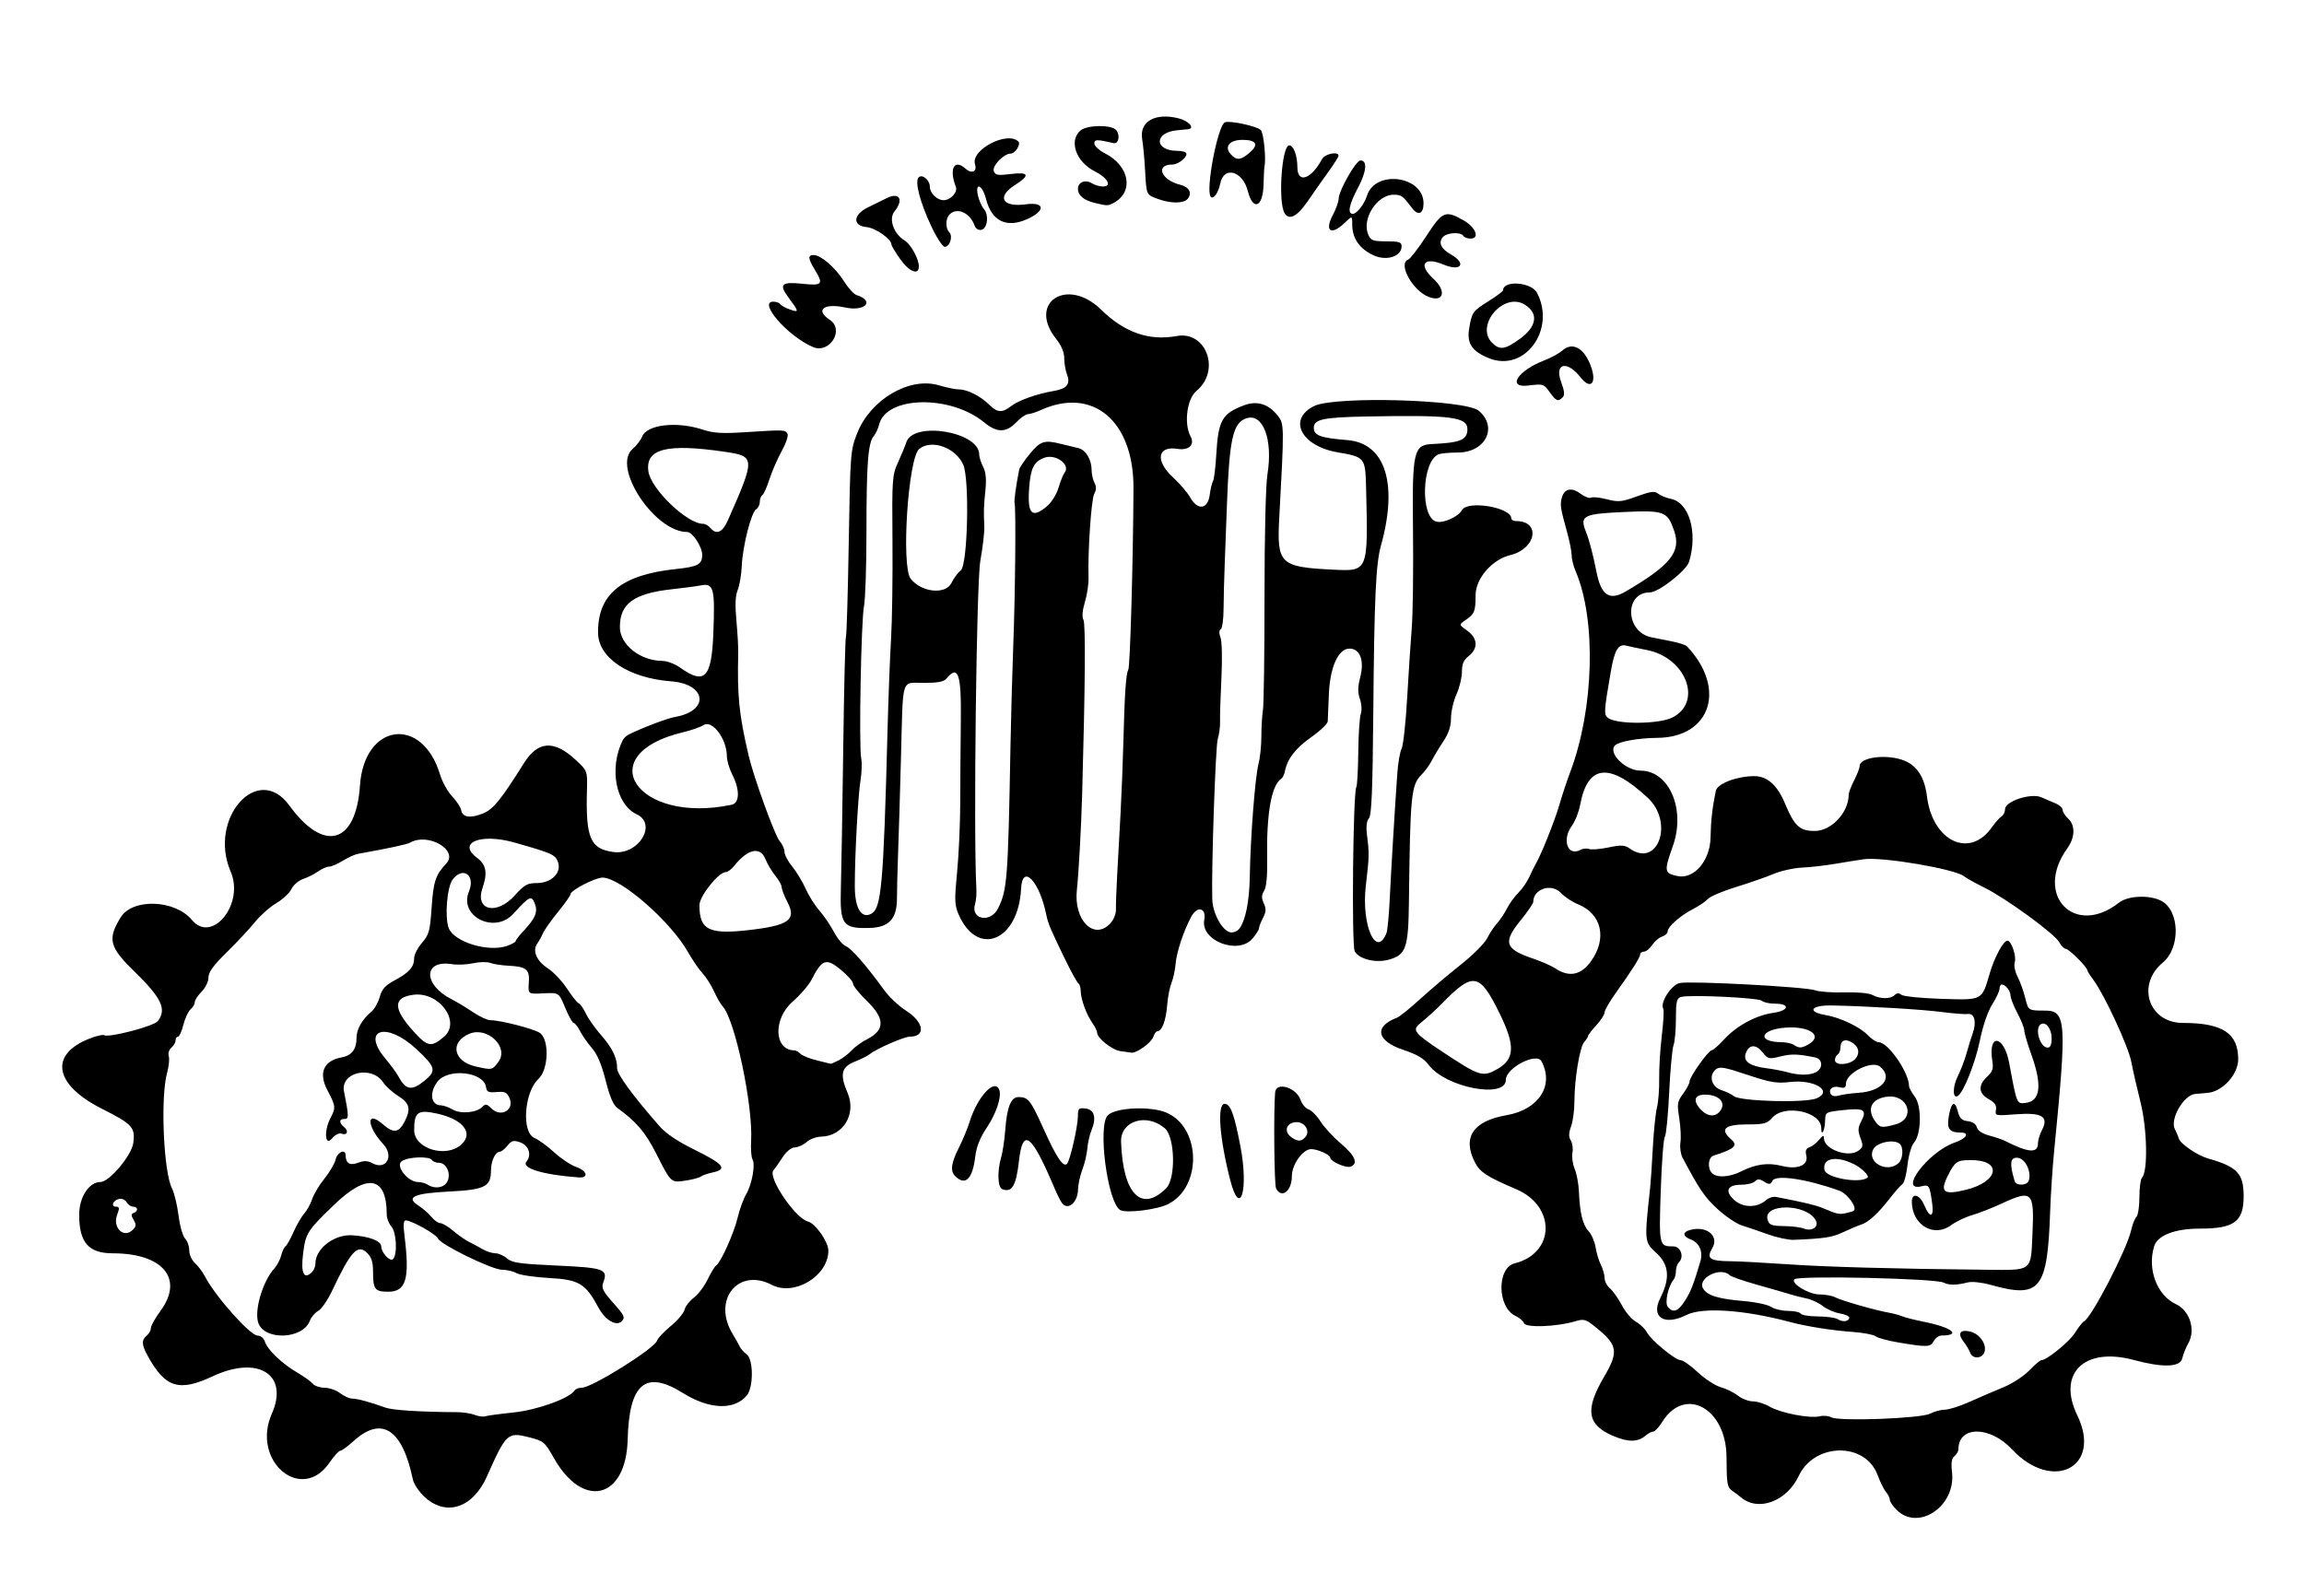 <?xml version="1.0" encoding="UTF-8" standalone="no"?>
<!-- Created with Inkscape (http://www.inkscape.org/) -->

<svg
   width="222.25mm"
   height="153.988mm"
   viewBox="0 0 222.25 153.988"
   version="1.1"
   id="svg5"
   inkscape:version="1.1 (ce6663b3b7, 2021-05-25)"
   sodipodi:docname="MITLogo.svg"
   xmlns:inkscape="http://www.inkscape.org/namespaces/inkscape"
   xmlns:sodipodi="http://sodipodi.sourceforge.net/DTD/sodipodi-0.dtd"
   xmlns="http://www.w3.org/2000/svg"
   xmlns:svg="http://www.w3.org/2000/svg">
  <sodipodi:namedview
     id="namedview7"
     pagecolor="#ffffff"
     bordercolor="#999999"
     borderopacity="1"
     inkscape:pageshadow="0"
     inkscape:pageopacity="0"
     inkscape:pagecheckerboard="0"
     inkscape:document-units="mm"
     showgrid="false"
     fit-margin-top="0"
     fit-margin-left="0"
     fit-margin-right="0"
     fit-margin-bottom="0"
     inkscape:zoom="0.45968013"
     inkscape:cx="521.01447"
     inkscape:cy="416.59403"
     inkscape:window-width="1024"
     inkscape:window-height="704"
     inkscape:window-x="0"
     inkscape:window-y="27"
     inkscape:window-maximized="1"
     inkscape:current-layer="layer1" />
  <defs
     id="defs2" />
  <g
     inkscape:label="Layer 1"
     inkscape:groupmode="layer"
     id="layer1"
     transform="translate(21.334,-31.216)">
    <path
       style="fill:#000000;stroke-width:0.265"
       d="m 161.613,176.881 c -0.357,-0.357 -0.649,-0.794 -0.649,-0.971 0,-0.177 -0.162,-0.51 -0.361,-0.74 -0.198,-0.23 -0.571,-0.98 -0.827,-1.668 -1.189,-3.188 -6.083,-3.116 -7.603,0.112 -1.158,2.459 -3.916,3.473 -5.578,2.052 -0.173,-0.148 -0.553,-0.435 -0.844,-0.636 -0.473,-0.328 -0.53,-0.672 -0.54,-3.232 -0.018,-4.732 -4.028,-6.92 -6.21,-3.39 -0.313,0.507 -0.699,0.921 -0.857,0.921 -0.159,0 -0.476,0.163 -0.706,0.361 -0.771,0.667 -1.694,0.683 -3.168,0.053 -2.517,-1.075 -2.736,-2.516 -0.865,-5.707 1.4,-2.389 1.307,-3.038 -0.668,-4.657 -1.115,-0.914 -1.239,-0.953 -2.154,-0.683 -1.776,0.524 -4.73,0.631 -4.904,0.178 -0.084,-0.219 -0.447,-0.533 -0.807,-0.697 -1.779,-0.811 -1.846,-4.64 -0.089,-5.081 3.899,-0.979 3.991,-5.511 0.145,-7.15 -2.81,-1.197 -3.499,-1.643 -3.979,-2.576 -1.249,-2.424 -0.195,-4.003 3.047,-4.567 3.105,-0.54 4.614,-2.869 3.367,-5.198 -0.481,-0.898 -3.438,0.639 -3.438,1.787 0,1.859 -5.805,0.744 -7.428,-1.426 -0.477,-0.637 -1.111,-1.015 -2.47,-1.468 -2.575,-0.859 -2.852,-2.247 -0.618,-3.093 0.256,-0.097 1.268,-0.91 2.249,-1.806 0.981,-0.897 2.737,-2.383 3.901,-3.303 1.164,-0.92 2.316,-2.071 2.56,-2.558 0.244,-0.488 0.676,-1.142 0.961,-1.454 0.285,-0.312 0.711,-0.949 0.947,-1.416 0.236,-0.467 0.733,-1.153 1.104,-1.524 0.371,-0.371 0.849,-1.061 1.061,-1.532 0.212,-0.472 0.492,-1.036 0.62,-1.254 0.523,-0.887 1.846,-4.201 2.272,-5.689 0.25,-0.873 0.724,-2.302 1.053,-3.175 2.301,-6.091 2.528,-14.712 0.512,-19.39 -0.206,-0.478 -0.375,-1.157 -0.375,-1.508 0,-0.352 -0.19,-1.33 -0.423,-2.174 -0.661,-2.397 -0.705,-2.673 -0.535,-3.352 0.23,-0.915 0.929,-1.081 1.809,-0.43 0.411,0.304 0.869,0.478 1.017,0.387 0.148,-0.091 0.834,-0.022 1.524,0.155 1.124,0.288 1.426,0.259 2.898,-0.277 1.34,-0.488 1.717,-0.538 2.044,-0.266 0.221,0.183 0.781,0.411 1.246,0.506 1.769,0.362 2.602,3.257 1.746,6.068 -0.259,0.851 -2.945,2.952 -3.773,2.952 -2.51,0 -2.381,3.828 0.147,4.336 0.35,0.07 1.212,0.241 1.916,0.38 0.704,0.138 1.377,0.354 1.497,0.48 3.855,4.058 2.321,8.799 -2.86,8.839 -1.798,0.014 -3.692,0.351 -4.065,0.724 -0.728,0.728 0.994,2.436 2.456,2.439 2.769,0.004 4.374,3.741 3.121,7.268 -0.869,2.446 -0.841,2.632 0.444,2.902 1.595,0.335 3.147,-1.476 3.189,-3.723 0.031,-1.634 0.162,-2.796 0.509,-4.503 0.14,-0.691 2.039,-1.414 3.714,-1.414 1.24,0 2.209,0.858 2.941,2.605 0.93,2.218 1.424,2.68 2.876,2.684 1.624,0.004 3.287,-1.778 3.287,-3.522 0,-0.183 0.238,-0.799 0.529,-1.37 0.291,-0.571 0.529,-1.187 0.529,-1.37 0,-0.872 2.708,-1.192 4.335,-0.512 1.233,0.515 1.929,1.626 2.156,3.444 0.543,4.342 4.13,6.036 6.273,2.962 0.314,-0.451 0.726,-0.915 0.916,-1.032 0.189,-0.116 0.344,-0.429 0.344,-0.696 0,-0.779 2.535,-1.601 3.526,-1.144 0.316,0.146 0.902,0.397 1.303,0.557 0.4,0.161 0.728,0.455 0.728,0.653 0,0.199 0.238,0.577 0.529,0.84 0.705,0.638 0.672,1.822 -0.079,2.862 -3.251,4.502 0.685,8.629 4.996,5.238 0.854,-0.671 2.922,-0.761 4.055,-0.175 1.794,0.927 1.89,4.527 0.159,5.963 -2.585,2.146 -1.363,5.823 1.935,5.823 3.825,0 5.338,0.994 5.338,3.505 0,1.46 -1.514,3.123 -2.952,3.243 -0.486,0.041 -1.026,0.087 -1.199,0.103 -1.115,0.103 -2.463,2.453 -1.954,3.406 0.135,0.253 0.308,0.663 0.384,0.911 0.155,0.505 1.797,1.62 2.81,1.908 2.821,0.802 3.43,1.445 3.436,3.618 0.006,2.484 -0.894,3.15 -4.256,3.15 -2.355,0 -4.041,0.647 -4.367,1.677 -0.7,2.206 0.253,4.757 2.099,5.615 1.339,0.623 1.919,2.494 1.175,3.791 -0.218,0.38 -0.478,1.032 -0.577,1.448 -0.201,0.844 -1.885,0.896 -4.654,0.146 -4.793,-1.3 -7.435,1.285 -5.464,5.346 2.42,4.988 -2.381,7.465 -6.314,3.258 -2.12,-2.268 -5.155,-2.268 -5.155,-0.002 0,0.193 -0.172,0.494 -0.382,0.668 -0.277,0.23 -0.342,0.657 -0.235,1.558 0.387,3.264 -3.247,5.727 -5.348,3.626 z m 3.244,-9.282 c 0.405,-0.211 1.051,-0.385 1.435,-0.386 0.384,-7.9e-4 1.455,-0.343 2.381,-0.761 0.926,-0.418 2.378,-1.043 3.228,-1.389 0.851,-0.347 1.974,-1.075 2.502,-1.622 0.527,-0.546 1.046,-0.992 1.154,-0.992 0.533,0 2.709,-1.763 3.267,-2.648 0.348,-0.552 0.734,-1.045 0.856,-1.096 0.702,-0.291 4.137,-6.914 4.558,-8.786 0.127,-0.565 0.359,-1.157 0.517,-1.314 0.157,-0.157 0.286,-1.012 0.286,-1.899 0,-0.888 0.11,-1.727 0.244,-1.865 0.587,-0.605 0.51,-4.685 -0.137,-7.278 -0.347,-1.391 -0.75,-3.159 -0.896,-3.929 -0.275,-1.451 -2.574,-6.421 -3.633,-7.855 -0.333,-0.45 -0.605,-0.882 -0.605,-0.959 0,-0.29 -1.77,-2.059 -2.061,-2.059 -0.167,0 -0.456,-0.287 -0.643,-0.639 -0.428,-0.806 -5.116,-4.228 -7.218,-5.269 -0.873,-0.432 -1.766,-0.929 -1.984,-1.104 -0.881,-0.705 -7.881,-1.891 -9.663,-1.637 -0.579,0.083 -1.827,0.283 -2.773,0.445 -0.946,0.162 -2.375,0.325 -3.175,0.361 -0.8,0.036 -2.051,0.317 -2.778,0.623 -0.728,0.306 -2.352,0.872 -3.61,1.256 -1.258,0.385 -2.471,0.901 -2.695,1.148 -0.224,0.247 -0.862,0.68 -1.417,0.963 -1.224,0.625 -2.464,1.713 -2.464,2.163 0,0.181 -0.241,0.406 -0.536,0.5 -0.295,0.094 -0.725,0.459 -0.956,0.812 -0.231,0.353 -0.585,0.641 -0.787,0.641 -0.202,0 -0.366,0.114 -0.366,0.253 0,0.287 -0.815,1.576 -2.372,3.752 -0.587,0.82 -1.067,1.657 -1.067,1.859 0,0.203 -0.357,0.759 -0.794,1.237 -0.437,0.478 -0.794,0.942 -0.794,1.03 0,0.089 -0.167,0.349 -0.37,0.579 -0.438,0.494 -0.952,3.595 -0.952,5.741 0,0.835 -0.145,1.918 -0.322,2.407 -0.238,0.659 -0.245,1.012 -0.028,1.36 0.162,0.259 0.233,0.791 0.158,1.182 -0.075,0.391 0.023,1.096 0.218,1.565 0.195,0.47 0.378,1.451 0.408,2.181 0.085,2.064 0.366,3.219 0.933,3.827 0.286,0.307 0.589,1.002 0.672,1.543 0.083,0.541 0.313,1.305 0.511,1.698 0.198,0.393 0.36,0.969 0.36,1.281 0,0.311 0.236,0.764 0.525,1.005 0.289,0.242 0.801,0.969 1.139,1.616 0.337,0.647 0.945,1.362 1.35,1.587 0.405,0.226 0.881,0.681 1.057,1.013 0.415,0.779 2.746,2.705 3.273,2.705 0.224,0 0.969,0.526 1.656,1.169 0.687,0.643 1.68,1.287 2.206,1.433 0.526,0.145 1.272,0.512 1.658,0.816 0.386,0.303 1.036,0.552 1.444,0.552 0.409,0 1.137,0.23 1.618,0.51 1.048,0.611 3.89,1.161 4.809,0.93 0.362,-0.091 0.868,-0.047 1.125,0.097 0.732,0.41 8.648,0.115 9.55,-0.355 z m 3.859,-5.878 c -0.093,-0.255 -0.39,-0.751 -0.661,-1.104 -0.595,-0.775 -0.296,-1.177 0.691,-0.929 0.89,0.223 1.581,1.224 1.35,1.954 -0.211,0.664 -1.147,0.718 -1.38,0.079 z m -6.876,-0.98 c -1.046,-0.175 -2.058,-0.447 -2.249,-0.605 -0.191,-0.158 -1.18,-0.347 -2.199,-0.421 -2.045,-0.148 -4.461,-0.531 -6.085,-0.965 -4.392,-1.174 -8.422,-1.446 -9.964,-0.671 -2.142,1.076 -3.462,0.221 -2.522,-1.632 0.96,-1.891 0.852,-3.211 -0.356,-4.326 -1.193,-1.102 -1.191,-1.077 -0.618,-6.342 0.055,-0.509 0.17,-2.236 0.255,-3.836 0.085,-1.601 0.264,-3.346 0.399,-3.878 0.135,-0.532 0.231,-1.782 0.214,-2.778 -0.017,-0.996 0.097,-2.87 0.254,-4.164 0.157,-1.294 0.221,-2.456 0.142,-2.583 -0.353,-0.571 0.784,-2.335 1.604,-2.489 1.152,-0.216 12.181,0.376 13.033,0.7 0.387,0.147 1.662,0.24 2.835,0.206 1.261,-0.036 2.368,0.067 2.71,0.252 0.735,0.399 1.741,0.402 2.136,0.007 0.217,-0.217 0.406,-0.225 0.648,-0.026 0.188,0.154 1.92,0.329 3.85,0.389 4.022,0.125 3.903,0.188 4.677,-2.467 0.448,-1.536 1.318,-3.146 1.701,-3.146 0.382,0 0.893,1.502 0.708,2.084 -0.096,0.303 0.022,0.907 0.274,1.393 0.244,0.472 0.577,1.4 0.741,2.064 0.298,1.206 0.298,1.206 1.885,1.206 2.076,0 2.141,0.998 0.893,13.626 -0.151,1.528 -0.322,4.147 -0.38,5.821 -0.26,7.488 -0.963,8.35 -5.722,7.018 -0.862,-0.241 -1.81,-0.345 -2.219,-0.242 -1.133,0.284 -1.792,0.288 -2.351,0.015 -0.82,-0.402 -14.002,-0.694 -14.374,-0.318 -0.386,0.389 1.381,1.462 2.409,1.464 0.555,7.9e-4 1.244,0.127 1.531,0.28 0.576,0.308 3.886,1.258 5.133,1.473 0.437,0.075 1.032,0.235 1.323,0.356 0.291,0.12 1.244,0.362 2.117,0.536 2.689,0.538 3.653,1.304 1.663,1.321 -0.25,0.002 -0.581,0.242 -0.737,0.533 -0.317,0.593 -0.603,0.605 -3.357,0.145 z m -4.792,-2.394 c 0.013,-0.146 -0.393,-0.333 -0.904,-0.416 -0.511,-0.083 -1.248,-0.402 -1.638,-0.709 -0.39,-0.307 -1.091,-0.636 -1.557,-0.731 -0.466,-0.095 -1.205,-0.284 -1.641,-0.42 -0.437,-0.136 -1.864,-0.548 -3.171,-0.914 -1.308,-0.366 -2.492,-0.781 -2.633,-0.921 -0.844,-0.844 -3.101,0.266 -2.568,1.263 0.372,0.695 1.464,1.034 3.997,1.244 1.087,0.09 2.243,0.339 2.57,0.553 0.327,0.214 1.068,0.39 1.647,0.39 0.579,0 1.126,0.119 1.216,0.265 0.09,0.146 0.841,0.266 1.669,0.269 0.828,0.002 1.684,0.121 1.903,0.264 0.472,0.309 1.076,0.235 1.111,-0.136 z m -15.838,-1.654 c 0.562,-0.892 0.813,-1.535 1.479,-3.787 0.274,-0.927 -0.097,-1.793 -0.899,-2.098 -0.846,-0.322 -0.857,-0.739 -0.026,-0.948 1.569,-0.394 2.755,0.619 2.074,1.771 -0.595,1.007 -0.266,1.242 1.762,1.263 0.811,0.008 3.26,0.139 5.443,0.29 3.735,0.259 10.456,0.445 19.15,0.531 4.594,0.045 4.363,0.223 4.53,-3.473 0.185,-4.077 -0.023,-4.279 -2.982,-2.907 -0.906,0.42 -2.184,0.921 -2.839,1.111 -0.655,0.191 -1.57,0.629 -2.033,0.973 -1.654,1.23 -3.767,-0.029 -3.783,-2.254 -0.007,-0.929 0.766,-0.716 1.203,0.331 0.539,1.289 0.951,1.181 0.758,-0.198 -0.241,-1.722 -0.299,-1.816 -1.005,-1.639 -2.328,0.584 0.626,-3.329 3.18,-4.213 1.148,-0.397 1.484,-0.959 0.577,-0.965 -1.096,-0.007 -1.354,-0.354 -1.152,-1.549 0.237,-1.403 0.588,-1.607 0.871,-0.507 0.177,0.688 0.378,0.887 0.966,0.956 0.463,0.054 0.792,0.278 0.875,0.593 0.084,0.321 0.523,0.612 1.196,0.793 0.585,0.157 1.256,0.384 1.491,0.504 2.293,1.167 3.206,1.236 3.206,0.243 0,-0.29 0.178,-0.87 0.395,-1.29 0.669,-1.294 -0.011,-1.699 -2.527,-1.505 -1.98,0.153 -2.022,0.143 -1.918,-0.428 0.079,-0.434 -0.101,-0.7 -0.7,-1.035 -0.991,-0.554 -1.047,-1.336 -0.154,-2.163 0.529,-0.491 0.624,-0.776 0.504,-1.515 -0.44,-2.708 1.119,-2.528 1.625,0.188 0.75,4.026 0.719,3.952 1.596,3.852 1.425,-0.162 1.603,-1.715 0.537,-4.674 -0.367,-1.019 -0.671,-2.054 -0.674,-2.301 -0.004,-0.247 -0.304,-1.009 -0.668,-1.693 -0.364,-0.684 -0.661,-1.441 -0.661,-1.681 0,-0.458 -0.485,-1.072 -0.847,-1.072 -0.116,0 -0.212,0.181 -0.212,0.402 0,0.221 -0.319,0.906 -0.708,1.521 -0.43,0.68 -0.899,2.054 -1.195,3.5 -0.44,2.151 -1.567,4.984 -2.119,5.325 -0.508,0.314 -0.523,-0.859 -0.024,-1.86 0.297,-0.596 0.688,-1.619 0.868,-2.274 0.181,-0.655 0.444,-1.507 0.584,-1.893 0.392,-1.079 0.182,-1.957 -0.449,-1.875 -0.291,0.037 -1.422,-0.049 -2.513,-0.192 -1.915,-0.251 -7.027,-0.557 -10.583,-0.633 -2.058,-0.044 -2.505,0.608 -0.637,0.927 1.433,0.245 3.333,1.155 4.089,1.96 0.335,0.356 0.796,0.652 1.026,0.657 0.922,0.019 2.93,2.928 2.93,4.243 0,0.147 0.253,0.61 0.563,1.029 0.682,0.922 0.623,3.637 -0.096,4.433 -0.236,0.261 -0.511,1.217 -0.614,2.133 -0.103,0.913 -0.324,1.746 -0.49,1.852 -0.167,0.106 -0.716,0.727 -1.222,1.38 -1.121,1.45 -2.068,2.316 -2.771,2.533 -0.291,0.09 -1.065,0.416 -1.72,0.724 -1.077,0.507 -1.772,0.615 -4.763,0.741 -0.509,0.021 -1.64,-0.219 -2.514,-0.535 -0.873,-0.316 -2.002,-0.701 -2.509,-0.857 -0.507,-0.156 -1.557,-0.864 -2.334,-1.574 -1.232,-1.126 -1.773,-1.921 -3.382,-4.966 -0.182,-0.345 -0.273,-1 -0.202,-1.455 0.071,-0.456 0.02,-1.514 -0.114,-2.352 -0.223,-1.392 -0.19,-1.597 0.378,-2.366 0.342,-0.464 0.622,-0.998 0.622,-1.188 0,-0.434 1.822,-2.992 2.131,-2.992 0.126,0 0.68,-0.489 1.232,-1.086 1.196,-1.296 3.073,-2.303 4.709,-2.527 1.515,-0.208 1.656,-0.885 0.184,-0.885 -0.553,0 -1.131,-0.125 -1.284,-0.278 -0.3,-0.3 -7.034,-0.615 -7.819,-0.366 -0.4,0.127 -0.475,0.457 -0.475,2.1 0,1.072 -0.104,2.225 -0.231,2.562 -0.127,0.337 -0.316,2.398 -0.42,4.581 -0.104,2.183 -0.292,4.093 -0.418,4.246 -0.126,0.152 -0.304,2.491 -0.394,5.198 -0.177,5.304 -0.162,5.373 1.199,5.373 0.728,0 1.088,1.003 0.552,1.539 -0.158,0.158 -0.287,0.537 -0.287,0.843 0,0.306 -0.095,0.669 -0.211,0.807 -0.541,0.646 -0.891,2.262 -0.573,2.645 0.518,0.624 1.001,0.447 1.666,-0.608 z m 12.606,-7.747 c -0.876,-1.638 -5.155,-1.66 -4.636,-0.025 0.151,0.474 0.393,0.565 1.55,0.581 0.754,0.01 1.609,0.114 1.9,0.231 0.813,0.327 1.529,-0.148 1.186,-0.787 z m 3.678,-0.931 c 0.332,-0.332 -0.629,-1.648 -1.41,-1.93 -3.087,-1.116 -6.092,-1.568 -6.429,-0.966 -0.217,0.388 -0.33,0.402 -0.815,0.099 -0.444,-0.277 -0.631,-0.283 -0.887,-0.027 -0.178,0.178 -0.78,0.324 -1.338,0.324 -1.363,0 -1.617,0.647 -0.598,1.524 0.836,0.719 2.193,0.698 3.017,-0.048 0.242,-0.219 0.674,-0.353 0.959,-0.298 2.64,0.507 3.812,0.787 4.488,1.07 1.429,0.599 1.58,0.633 2.248,0.493 0.363,-0.076 0.707,-0.184 0.763,-0.241 z m 10.828,-2.017 c 3.18,-0.793 3.511,-2.873 0.455,-2.861 -1.331,0.005 -1.525,0.135 -2.206,1.479 -0.817,1.612 -0.422,1.925 1.751,1.382 z m 6.028,-0.849 c 0.321,-0.837 -0.293,-2.146 -1.047,-2.234 -0.733,-0.086 -0.817,0.574 -0.288,2.268 0.14,0.447 1.16,0.421 1.335,-0.034 z m -15.531,-0.328 c 0.187,-0.159 -0.579,-0.922 -1.275,-1.272 -1.738,-0.872 -3.11,-0.616 -2.885,0.539 0.15,0.768 3.439,1.348 4.161,0.733 z m -12.198,-0.592 c 1.423,-0.712 2.587,-0.868 3.932,-0.53 1.537,0.387 2.589,-0.07 2.35,-1.022 -0.111,-0.441 -0.022,-0.661 0.315,-0.779 0.258,-0.091 0.675,-0.415 0.927,-0.722 0.364,-0.443 0.458,-0.471 0.463,-0.135 0.015,1.059 2.358,1.896 3.326,1.189 0.457,-0.334 0.479,-0.475 0.196,-1.226 -0.264,-0.7 -0.249,-0.986 0.089,-1.639 0.56,-1.082 0.243,-1.272 -1.757,-1.052 -1.715,0.189 -1.716,0.189 -1.742,1.054 -0.028,0.926 -0.37,1.559 -0.37,0.686 0,-1.601 -3.562,-2.345 -4.74,-0.99 -0.481,0.553 -0.778,0.631 -2.41,0.631 -2.177,0 -2.675,0.467 -1.539,1.444 0.687,0.591 0.324,0.927 -1.695,1.567 -0.533,0.169 -0.623,1.221 -0.146,1.698 0.464,0.464 1.679,0.388 2.802,-0.173 z m 15.184,-0.8 c 0.438,-0.401 0.502,-1.538 0.105,-1.868 -0.566,-0.47 -2.186,-0.136 -2.54,0.524 -0.672,1.255 1.325,2.358 2.435,1.344 z m -0.276,-3.742 c 1.979,-0.55 1.208,-2.939 -0.859,-2.662 -1.436,0.193 -1.934,1.128 -1.199,2.25 0.498,0.759 0.677,0.795 2.059,0.412 z m -16.866,-1.383 c 0.447,-0.714 -0.117,-1.374 -1.257,-1.471 -1.252,-0.106 -1.542,0.507 -0.676,1.43 0.687,0.731 1.49,0.749 1.933,0.042 z m 9.223,-1.119 c 1.656,-0.695 -0.194,-1.854 -2.526,-1.584 -1.321,0.153 -1.9,0.056 -4.146,-0.694 -2.234,-0.746 -2.672,-0.82 -3.043,-0.513 -0.711,0.59 -0.411,1.683 0.546,1.992 0.451,0.146 0.992,0.408 1.202,0.582 0.605,0.502 6.879,0.673 7.967,0.217 z m 4.091,-0.541 c 2.277,-0.159 3.328,-1.456 2.044,-2.522 -0.784,-0.65 -3.29,0.605 -3.29,1.648 0,0.388 -0.135,0.459 -0.633,0.334 -0.667,-0.167 -1.108,0.215 -0.808,0.701 0.099,0.16 0.428,0.209 0.743,0.111 0.311,-0.097 1.186,-0.22 1.944,-0.273 z m -4.139,-1.987 c 0.712,-0.381 0.66,-1.273 -0.084,-1.425 -1.669,-0.34 -2.28,-0.357 -3.351,-0.092 -1.111,0.274 -1.196,0.254 -1.738,-0.426 -0.639,-0.801 -1.329,-0.729 -1.614,0.17 -0.232,0.732 0.419,1.188 1.976,1.385 0.672,0.085 1.578,0.256 2.015,0.381 1.129,0.322 2.201,0.324 2.796,0.007 z m 3.784,-1.275 c 0.51,-0.563 0.343,-1.248 -0.399,-1.645 -0.618,-0.331 -1.022,-0.114 -1.022,0.549 0,0.274 -0.119,0.572 -0.265,0.661 -0.146,0.09 -0.265,0.335 -0.265,0.545 0,0.56 1.416,0.48 1.95,-0.11 z m -4.578,-1.37 c 1.572,-0.841 0.228,-1.844 -2.209,-1.648 -2.412,0.194 -2.7,1.385 -0.338,1.397 0.445,0.002 0.988,0.119 1.206,0.261 0.508,0.328 0.713,0.327 1.34,-0.009 z m 23.531,-0.62 c 0,-0.926 -0.565,-1.661 -1.047,-1.362 -0.626,0.387 -0.08,2.256 0.659,2.256 0.264,0 0.388,-0.285 0.388,-0.894 z m -53.439,2.944 c 1.65,-0.947 1.699,-2.262 0.2,-5.319 -1.955,-3.986 -2.558,-4.085 -5.631,-0.927 -0.515,0.53 -1.332,1.268 -2.069,1.87 -0.78,0.637 -0.55,0.927 2.162,2.722 3.625,2.399 3.893,2.482 5.337,1.654 z m 8.989,-10.363 c 1.593,-2.207 1.054,-4.593 -1.249,-5.52 -0.55,-0.221 -1.288,-0.712 -1.641,-1.09 -0.902,-0.967 -2.666,-0.398 -2.666,0.861 0,0.156 -0.536,0.941 -1.191,1.745 -1.767,2.17 -1.564,2.806 1.191,3.736 0.8,0.27 1.753,0.69 2.117,0.933 1.327,0.888 2.48,0.665 3.44,-0.665 z m -0.168,-10.847 c 0.22,0.084 1.06,0.016 1.867,-0.151 1.245,-0.258 1.557,-0.242 2.059,0.11 2.716,1.902 4.281,-2.526 1.731,-4.899 -3.701,-3.445 -5.791,-3.232 -6.519,0.664 -0.13,0.696 -0.488,1.606 -0.795,2.021 -0.993,1.343 -0.423,3 0.805,2.342 0.248,-0.133 0.631,-0.172 0.851,-0.088 z m 8.06,-12.7 c 2.908,-1.504 1.293,-5.749 -2.469,-6.493 -0.873,-0.173 -1.766,-0.363 -1.984,-0.422 -0.78,-0.212 -1.149,0.385 -1.504,2.436 -0.667,3.848 -0.691,4.193 -0.306,4.513 0.8,0.664 4.958,0.642 6.264,-0.034 z m -4.556,-12.132 c 4.352,-2.548 5.389,-3.838 4.704,-5.85 -0.645,-1.892 -0.947,-2.007 -4.833,-1.832 -3.969,0.178 -4.306,0.355 -3.672,1.931 0.301,0.749 0.695,2.251 1.005,3.836 0.445,2.273 1.246,2.822 2.796,1.914 z M 19.581,175.598 c -0.51,-0.481 -1,-1.225 -1.089,-1.654 -1.011,-4.851 -3.002,-6.154 -5.691,-3.724 -0.585,0.528 -1.176,0.961 -1.314,0.961 -0.138,0 -0.608,0.519 -1.045,1.154 -2.71,3.94 -7.564,-0.182 -5.557,-4.719 1.676,-3.788 -1.305,-5.68 -5.705,-3.621 -3.264,1.528 -4.583,1.106 -6.285,-2.007 -0.573,-1.049 -0.59,-1.49 -0.073,-1.919 0.218,-0.181 0.397,-0.507 0.397,-0.725 0,-0.217 0.423,-0.972 0.941,-1.677 2.261,-3.08 0.224,-5.536 -4.591,-5.536 -2.374,0 -3.277,-1.044 -3.264,-3.774 0.008,-1.661 0.961,-3.106 2.048,-3.106 0.853,0 3.013,-2.563 3.171,-3.762 0.199,-1.516 -0.07,-1.809 -3.044,-3.313 -4.614,-2.334 -5.1,-5.247 -1.131,-6.781 0.628,-0.243 1.239,-0.382 1.357,-0.309 0.443,0.274 4.818,-0.871 5.187,-1.358 0.873,-1.152 0.357,-2.237 -2.287,-4.811 -2.399,-2.335 -2.59,-3.107 -1.293,-5.207 1.145,-1.852 5.236,-1.701 6.858,0.254 1.95,2.349 5.089,-1.538 3.75,-4.643 -2.213,-5.132 2.61,-10.594 5.651,-6.401 3.34,4.605 6.435,3.733 6.816,-1.92 0.405,-6.017 6.001,-6.785 7.725,-1.06 0.213,0.709 0.74,1.658 1.171,2.11 0.431,0.452 0.825,1.059 0.877,1.35 0.121,0.683 0.914,0.787 2.131,0.279 0.963,-0.402 1.693,-1.305 3.931,-4.861 1.341,-2.13 2.892,-2.223 4.964,-0.299 1.147,1.066 1.147,1.066 1.096,2.973 -0.123,4.581 0.327,5.625 2.551,5.923 2.415,0.324 4.272,-2.689 2.245,-3.642 -2.007,-0.944 -2.674,-4.408 -1.367,-7.102 0.101,-0.209 0.354,-0.465 0.563,-0.571 1.274,-0.643 3.752,-1.587 4.513,-1.718 3.343,-0.579 3.053,-3.17 -0.384,-3.434 -4.095,-0.314 -7.016,-2.245 -7.048,-4.66 -0.05,-3.741 2.25,-5.627 7.531,-6.176 2.097,-0.218 2.514,-0.446 2.514,-1.377 0,-0.76 -0.937,-2.191 -1.435,-2.191 -3.16,0 -7.299,-6.271 -5.284,-8.005 0.379,-0.326 0.794,-0.864 0.921,-1.194 0.451,-1.167 3.328,-1.506 5.834,-0.686 1.067,0.349 1.88,0.398 4.151,0.252 3.711,-0.24 3.802,-0.236 4.034,0.14 0.113,0.182 -0.123,0.907 -0.543,1.667 -0.408,0.739 -0.943,1.968 -1.188,2.73 -0.245,0.762 -0.556,1.454 -0.69,1.537 -0.134,0.083 -0.244,0.376 -0.244,0.651 0,0.275 -0.157,0.596 -0.35,0.712 -0.473,0.286 -1.305,3.557 -1.388,5.458 -0.037,0.848 -0.214,1.896 -0.392,2.327 -0.228,0.551 -0.266,1.431 -0.126,2.955 0.109,1.194 0.189,2.588 0.176,3.097 -0.103,4.2 0.069,5.909 1.002,9.922 0.486,2.09 2.543,7.762 2.997,8.262 0.255,0.281 0.463,0.742 0.463,1.025 0,0.283 0.34,0.928 0.755,1.434 0.415,0.506 0.993,1.462 1.285,2.124 0.291,0.662 0.891,1.615 1.332,2.118 0.441,0.503 1.071,1.429 1.399,2.058 0.328,0.629 0.847,1.248 1.154,1.375 0.547,0.226 1.979,1.869 3.683,4.226 0.473,0.655 1.421,1.548 2.106,1.984 1.741,1.109 1.955,2.514 0.384,2.514 -0.557,0 -3.223,1.162 -3.866,1.686 -0.202,0.164 -0.855,0.492 -1.452,0.729 -1.298,0.514 -1.462,1.221 -0.696,3.005 0.875,2.042 -0.412,4.178 -2.549,4.228 -0.465,0.011 -1.09,0.242 -1.391,0.513 -0.3,0.272 -0.811,0.507 -1.136,0.524 -0.364,0.019 -0.821,0.385 -1.192,0.956 -0.331,0.509 -0.729,1.078 -0.886,1.263 -0.568,0.67 2.111,4.628 3.342,4.937 0.713,0.179 1.961,1.962 1.961,2.801 0,2.448 -3.287,4.437 -5.46,3.304 -3.252,-1.696 -5.767,1.466 -3.772,4.741 0.273,0.448 0.578,0.992 0.679,1.211 0.101,0.218 0.399,0.552 0.664,0.743 0.668,0.481 0.68,3.195 0.017,3.983 -1.209,1.439 -3.623,1.345 -6.152,-0.238 -3.615,-2.264 -5.195,-0.933 -5.336,4.494 -0.149,5.717 -4.291,6.762 -7.106,1.793 -0.897,-1.584 -0.991,-1.661 -2.436,-2.029 -2.03,-0.516 -2.192,-0.365 -4.027,3.771 -1.368,3.084 -3.973,3.924 -6.062,1.955 z m 8.63,-8.115 c 2.281,-0.236 5.418,-1.368 5.886,-2.124 0.09,-0.145 0.403,-0.264 0.696,-0.264 0.975,0 7.013,-3.777 7.254,-4.538 0.077,-0.243 0.671,-0.877 1.32,-1.409 0.649,-0.532 1.248,-1.241 1.332,-1.576 0.084,-0.335 0.487,-0.857 0.896,-1.159 0.409,-0.302 1.005,-1.091 1.326,-1.753 0.321,-0.662 0.694,-1.273 0.83,-1.357 0.438,-0.271 1.713,-3.112 2.07,-4.612 0.19,-0.8 0.557,-1.812 0.816,-2.249 0.562,-0.95 0.918,-2.888 0.619,-3.364 -0.118,-0.187 -0.178,-0.996 -0.133,-1.796 0.189,-3.406 -1.548,-11.649 -2.731,-12.956 -0.206,-0.228 -0.59,-0.892 -0.853,-1.476 -0.263,-0.584 -0.753,-1.356 -1.09,-1.715 -0.337,-0.359 -0.987,-1.308 -1.444,-2.109 -1.701,-2.976 -6.497,-7.144 -8.22,-7.144 -0.705,0 -3.085,1.234 -3.085,1.6 0,0.127 -0.54,0.895 -1.2,1.705 -0.66,0.81 -1.315,1.738 -1.455,2.061 -0.14,0.323 -0.391,0.777 -0.559,1.009 -0.486,0.675 -0.056,1.677 1.019,2.373 0.548,0.354 1.385,1.24 1.861,1.967 0.476,0.728 0.983,1.362 1.126,1.41 0.143,0.048 0.452,0.492 0.687,0.986 0.234,0.494 0.888,1.423 1.452,2.064 1.1,1.25 1.566,2.208 1.566,3.22 0,0.584 1.437,2.55 4.068,5.568 0.614,0.704 1.742,1.472 3.264,2.223 2.983,1.471 3.371,1.944 1.862,2.266 -0.473,0.101 -0.979,0.278 -1.124,0.393 -0.146,0.115 -0.807,0.29 -1.47,0.389 -1.426,0.212 -1.381,0.255 -2.87,-2.683 -1.003,-1.978 -1.927,-3.055 -3.712,-4.326 -0.383,-0.273 -0.734,-1.1 -1.123,-2.646 -0.384,-1.526 -0.806,-2.527 -1.313,-3.112 -0.411,-0.475 -0.931,-1.219 -1.156,-1.654 -0.225,-0.435 -0.503,-0.79 -0.618,-0.79 -0.115,0 -0.483,-0.66 -0.817,-1.467 -0.608,-1.467 -0.608,-1.467 -2.099,-1.389 -1.491,0.078 -1.491,0.078 -1.409,-1.028 0.096,-1.289 -0.231,-1.555 -2.007,-1.64 -0.622,-0.03 -1.391,-0.15 -1.708,-0.267 -0.317,-0.117 -1.058,-0.103 -1.647,0.031 -0.589,0.134 -1.521,0.174 -2.071,0.087 -2.777,-0.434 -2.781,1.991 -0.005,3.393 0.465,0.235 1.376,0.785 2.023,1.222 0.647,0.437 1.42,0.794 1.717,0.794 0.944,0 4.122,0.814 4.741,1.214 0.948,0.613 0.875,3.532 -0.11,4.445 -1.388,1.287 -1.654,5.178 -0.39,5.702 0.395,0.164 1.25,0.785 1.899,1.381 0.65,0.596 1.598,1.229 2.107,1.407 1.08,0.377 1.265,1.088 0.265,1.017 -3.401,-0.24 -5.565,-0.892 -5.044,-1.52 0.533,-0.643 0.232,-1.569 -0.606,-1.862 -0.644,-0.226 -0.826,-0.178 -1.233,0.325 -0.263,0.324 -0.603,0.59 -0.757,0.59 -0.41,0 -0.827,0.91 -0.827,1.805 0,1.549 -0.589,1.85 -3.965,2.021 -3.501,0.178 -4.3,0.542 -3.011,1.372 0.417,0.268 0.975,0.756 1.24,1.084 0.265,0.328 0.648,0.597 0.851,0.597 0.203,0 0.76,0.332 1.238,0.738 0.478,0.406 1.167,0.887 1.531,1.069 0.364,0.182 0.959,0.503 1.323,0.713 0.364,0.21 0.911,0.384 1.216,0.386 0.305,0.002 0.812,0.227 1.126,0.499 0.483,0.419 1.223,0.525 4.804,0.687 4.573,0.207 4.968,0.353 4.476,1.647 -0.194,0.51 -0.036,0.828 0.975,1.966 1.081,1.217 1.164,1.4 0.803,1.762 -0.523,0.523 -1.592,-0.112 -2.247,-1.335 -1.231,-2.299 -1.863,-2.68 -4.709,-2.838 -1.434,-0.08 -2.867,-0.292 -3.185,-0.471 -0.318,-0.179 -0.945,-0.326 -1.394,-0.326 -0.965,0 -5.962,-2.438 -6.184,-3.017 -0.155,-0.404 -2.546,-1.745 -3.111,-1.745 -0.215,0 -0.249,0.441 -0.114,1.516 0.514,4.117 0.151,5.363 -1.565,5.363 -1.315,0 -1.474,-0.217 -1.474,-2.006 0,-0.821 -0.16,-1.328 -0.535,-1.704 -0.94,-0.94 -1.576,-0.266 -3.415,3.624 -0.425,0.898 -1.025,1.769 -1.334,1.934 -0.309,0.165 -0.674,0.597 -0.812,0.959 -0.675,1.776 -4.339,1.937 -4.964,0.217 -0.426,-1.174 0.409,-4.027 1.543,-5.273 0.265,-0.291 0.563,-0.858 0.663,-1.259 0.1,-0.402 0.284,-0.793 0.409,-0.871 0.125,-0.077 0.475,-0.7 0.777,-1.383 0.302,-0.683 0.765,-1.482 1.029,-1.775 0.264,-0.293 0.61,-0.923 0.77,-1.401 0.16,-0.478 0.696,-1.371 1.191,-1.984 0.495,-0.614 0.979,-1.444 1.074,-1.844 0.171,-0.717 0.954,-1.04 0.961,-0.397 0.009,0.778 0.414,1.021 1.198,0.723 0.574,-0.218 0.915,-0.207 1.384,0.044 1.33,0.712 2.121,-0.693 1.042,-1.851 -1.603,-1.72 -1.649,-3.326 -0.055,-1.926 1.048,0.92 1.551,0.861 2.125,-0.249 0.625,-1.209 0.484,-1.765 -0.623,-2.464 -0.556,-0.351 -1.208,-0.94 -1.45,-1.309 -1.097,-1.674 -4.14,-0.982 -3.778,0.859 0.478,2.427 0.482,2.668 0.05,2.668 -0.534,0 -0.549,0.363 -0.032,0.791 0.472,0.391 0.279,0.835 -0.271,0.624 -0.222,-0.085 -0.612,0.118 -0.909,0.475 -0.676,0.812 -0.785,-0.747 -0.139,-1.986 0.525,-1.007 0.511,-1.13 -0.313,-2.703 -0.861,-1.645 -0.353,-2.813 1.363,-3.135 1.018,-0.191 1.462,-0.776 1.462,-1.927 0,-0.796 0.566,-1.779 1.432,-2.488 0.287,-0.235 0.648,-0.872 0.802,-1.417 0.221,-0.78 0.532,-1.124 1.471,-1.623 1.373,-0.731 1.852,-1.282 1.852,-2.13 0,-0.331 0.339,-0.993 0.754,-1.471 0.675,-0.777 0.772,-1.129 0.924,-3.33 0.18,-2.608 0.375,-3.204 1.421,-4.326 1.197,-1.284 -1.733,-2.995 -3.467,-2.024 -0.334,0.187 -1.963,0.539 -5.056,1.094 -0.291,0.052 -0.946,0.351 -1.455,0.664 -0.509,0.313 -1.108,0.569 -1.33,0.57 -0.222,5.3e-4 -0.698,0.209 -1.058,0.464 -0.36,0.255 -1.01,0.582 -1.445,0.728 -0.435,0.146 -0.943,0.582 -1.128,0.969 -0.185,0.387 -0.842,1.001 -1.458,1.363 -0.617,0.362 -1.537,1.176 -2.046,1.809 -0.509,0.633 -1.729,1.94 -2.712,2.906 -1.319,1.296 -1.787,1.94 -1.787,2.459 0,0.398 -0.287,0.991 -0.661,1.366 -0.364,0.364 -0.661,0.82 -0.661,1.014 0,0.194 -0.181,0.503 -0.402,0.686 -0.221,0.184 -0.533,0.853 -0.693,1.488 -0.16,0.635 -0.395,1.154 -0.524,1.154 -0.128,0 -0.233,0.164 -0.233,0.364 0,0.2 -0.181,0.515 -0.403,0.699 -0.227,0.188 -0.336,0.543 -0.251,0.813 0.084,0.263 0.01,0.991 -0.163,1.616 -0.653,2.362 -0.343,9.558 0.482,11.171 0.218,0.425 0.498,1.592 0.624,2.593 0.126,1.001 0.41,2.001 0.631,2.222 0.221,0.221 0.402,0.733 0.402,1.136 0,0.41 0.246,0.956 0.556,1.237 0.306,0.277 0.733,0.846 0.95,1.265 0.994,1.922 4.372,5.722 5.086,5.722 0.295,0 0.593,0.243 0.696,0.568 0.25,0.787 1.641,2.126 3.092,2.976 0.669,0.392 1.36,0.886 1.536,1.098 0.176,0.212 0.692,0.388 1.147,0.391 0.455,0.003 1.125,0.239 1.489,0.523 0.364,0.285 0.891,0.52 1.172,0.523 0.513,0.006 1.722,0.334 3.194,0.867 0.693,0.251 3.362,0.421 6.902,0.441 0.594,0.003 1.368,0.121 1.72,0.262 0.351,0.141 0.805,0.201 1.007,0.134 0.202,-0.067 1.437,-0.232 2.743,-0.367 z M 8.775,153.929 c 0.175,-0.175 0.318,-0.542 0.318,-0.815 0,-1.447 1.819,-2.835 3.568,-2.723 1.639,0.105 2.782,0.55 2.782,1.083 0,0.587 0.85,1.5 1.133,1.217 0.447,-0.447 0.336,-2.607 -0.163,-3.157 -0.243,-0.268 -0.441,-0.788 -0.441,-1.155 0,-3.675 -1.87,-4.024 -5.062,-0.945 -2.626,2.533 -2.76,2.744 -3.009,4.742 -0.236,1.896 0.086,2.541 0.874,1.753 z m -17.302,-4.061 c 0.336,-0.336 0.351,-0.509 0.085,-0.961 -0.258,-0.437 -0.257,-0.575 0.006,-0.67 0.456,-0.165 0.417,-0.605 -0.053,-0.605 -0.211,0 -0.491,-0.191 -0.621,-0.424 -0.131,-0.233 -0.454,-0.382 -0.719,-0.331 -0.593,0.115 -0.852,0.755 -0.306,0.755 0.329,0 0.346,0.133 0.101,0.78 -0.47,1.244 0.643,2.319 1.506,1.455 z M 21.811,145.218 c 0.396,-0.739 -0.073,-1.819 -0.79,-1.819 -0.286,0 -0.593,-0.119 -0.683,-0.265 -0.246,-0.398 -2.34,-0.318 -2.926,0.113 -0.624,0.458 0.594,2.001 1.586,2.008 0.3,0.002 0.724,0.119 0.943,0.261 0.674,0.436 1.552,0.296 1.87,-0.298 z m 1.35,-3.579 c 1.212,-1.097 0.196,-2.421 -2.282,-2.976 -1.906,-0.426 -2.261,-0.178 -2.261,1.581 0,1.79 3.066,2.732 4.543,1.395 z m 2.015,-3.626 c 0.327,-0.327 0.446,-0.308 0.892,0.137 0.924,0.924 2.264,0.133 1.736,-1.025 -0.239,-0.525 -0.452,-0.621 -1.232,-0.554 -0.789,0.068 -0.956,-0.01 -1.023,-0.478 -0.211,-1.478 -3.662,-1.861 -4.685,-0.52 -0.811,1.063 -0.639,2.259 0.328,2.279 0.258,0.005 0.766,0.185 1.13,0.401 0.766,0.453 2.289,0.325 2.854,-0.241 z m -5.618,-2.485 c 1.248,-0.995 1.165,-1.343 -0.742,-3.115 -2.879,-2.675 -5.347,-1.905 -2.979,0.929 0.523,0.626 1.084,1.389 1.247,1.695 0.71,1.334 1.276,1.446 2.473,0.491 z m 7.19,-1.878 c 1.04,-1.406 -1.054,-3.425 -2.801,-2.702 -1.916,0.794 -1.565,2.669 0.59,3.153 1.613,0.363 1.608,0.364 2.211,-0.452 z m 32.827,-0.145 c 0.393,-0.203 0.953,-0.633 1.244,-0.954 0.291,-0.321 0.96,-0.805 1.488,-1.074 1.745,-0.891 1.735,-1.998 -0.034,-3.712 -0.728,-0.705 -1.323,-1.45 -1.323,-1.655 0,-0.205 -0.542,-0.817 -1.204,-1.36 -1.379,-1.13 -1.788,-0.989 -2.784,0.961 -0.27,0.53 -1.095,1.492 -1.833,2.137 -1.922,1.681 -1.803,4.705 0.186,4.705 0.131,0 0.386,0.149 0.568,0.331 0.181,0.182 0.89,0.465 1.574,0.63 0.684,0.165 1.28,0.313 1.324,0.331 0.044,0.017 0.401,-0.135 0.794,-0.338 z m -38.08,-2.268 c 1.674,-1.432 -0.449,-4.363 -2.936,-4.052 -1.989,0.249 -1.998,1.319 -0.03,3.507 1.375,1.529 1.737,1.596 2.966,0.544 z m 6.079,-8.765 c 0.458,-0.16 0.834,-0.368 0.834,-0.463 7.93e-4,-0.095 0.34,-0.534 0.754,-0.976 1.153,-1.23 1.403,-1.831 1.097,-2.635 -0.318,-0.836 -0.525,-0.739 -2.076,0.977 -1.799,1.99 -5.276,0.248 -4.284,-2.146 0.647,-1.562 -0.547,-2.464 -1.559,-1.177 -0.55,0.699 -0.794,3.646 -0.39,4.7 0.516,1.345 3.809,2.353 5.623,1.721 z m 23.93,-1.6 c 3.275,-0.42 3.971,-0.99 3.144,-2.576 -0.317,-0.608 -0.576,-1.272 -0.576,-1.474 0,-0.203 -0.276,-0.705 -0.613,-1.116 -0.337,-0.411 -0.768,-1.135 -0.958,-1.608 -0.502,-1.251 -1.702,-0.991 -3.012,0.652 -0.265,0.333 -0.637,0.605 -0.826,0.605 -0.684,0 -2.528,2.321 -2.528,3.182 0,2.483 0.961,2.901 5.37,2.336 z m -23.181,-3.269 c 0.926,-1.031 1.211,-1.191 2.118,-1.191 1.416,0 2.419,-0.992 2.05,-2.026 -0.256,-0.718 -0.559,-0.854 -4.217,-1.89 -3.259,-0.923 -5.553,0.028 -3.583,1.485 0.878,0.649 1.024,1.459 0.521,2.902 -0.759,2.177 1.361,2.667 3.111,0.72 z m 20.92,-8.748 c 0.777,-0.164 0.806,-1.442 0.066,-2.893 -0.291,-0.571 -0.529,-1.383 -0.529,-1.806 0,-1.646 -1.414,-3.526 -2.246,-2.986 -0.292,0.19 -1.182,0.501 -1.978,0.69 -8.999,2.146 -4.458,8.922 4.687,6.995 z m -1.767,-16.52 c 0.172,-4.373 0.039,-4.884 -1.21,-4.642 -0.437,0.085 -1.687,0.251 -2.778,0.37 -3.67,0.4 -5.027,1.384 -5.027,3.645 0,1.703 1.961,3.263 4.109,3.27 0.441,0.001 1.215,0.298 1.72,0.658 2.347,1.675 3.018,0.981 3.186,-3.301 z m 1.403,-10.917 c 2.658,-6.019 2.651,-6.181 -0.266,-6.611 -5.628,-0.829 -7.701,-0.305 -7.403,1.873 0.235,1.711 3.73,5.071 5.275,5.071 0.208,0 0.526,0.179 0.707,0.397 0.578,0.697 1.169,0.441 1.686,-0.73 z m 37.833,66.532 c -1.226,-0.788 -2.179,-8.141 -1.185,-9.136 0.757,-0.758 4.127,-0.909 5.658,-0.255 3.337,1.428 3.452,7.146 0.177,8.817 -1.07,0.546 -4.109,0.92 -4.649,0.573 z m 4.449,-2.099 c 0.941,-0.941 0.852,-4.932 -0.129,-5.779 -1.753,-1.513 -4.295,-0.728 -4.225,1.305 0.172,5.028 1.962,6.866 4.354,4.474 z m -10.035,1.452 c -0.144,-0.182 -0.463,-0.807 -0.71,-1.389 -2.253,-5.33 -3.086,-5.978 -3.459,-2.692 -0.272,2.397 -0.674,3.079 -1.604,2.723 -0.451,-0.173 -0.508,-1.714 -0.112,-3.075 0.148,-0.508 0.326,-1.698 0.396,-2.644 0.164,-2.216 0.554,-3.176 1.286,-3.171 0.929,0.007 1.164,0.305 2.393,3.034 1.257,2.792 1.915,3.777 2.276,3.408 0.297,-0.304 1.054,-3.626 1.054,-4.628 0,-0.711 0.077,-0.786 0.728,-0.711 0.86,0.099 1.081,0.896 0.581,2.101 -0.177,0.427 -0.357,1.22 -0.401,1.761 -0.043,0.541 -0.26,1.46 -0.482,2.042 -0.222,0.582 -0.408,1.437 -0.415,1.899 -0.017,1.246 -0.956,2.069 -1.532,1.342 z m 16.211,-2.236 c -1.045,-4.074 -1.284,-7.355 -0.536,-7.355 0.56,0 0.919,0.97 1.52,4.101 0.807,4.209 -0.03,6.976 -0.984,3.254 z m 4.417,0.781 c -0.173,-0.356 -0.239,-7.499 -0.086,-9.243 0.093,-1.059 2.03,-0.491 2.452,0.719 0.146,0.419 0.498,0.836 0.783,0.927 0.284,0.09 0.804,0.618 1.154,1.174 0.351,0.555 1.239,1.517 1.974,2.137 1.353,1.141 1.678,1.916 0.923,2.205 -0.44,0.169 -1.968,-0.499 -1.968,-0.86 0,-0.283 -1.213,-0.829 -1.841,-0.829 -0.804,0 -1.863,1.485 -1.863,2.613 0,1.446 -1.015,2.214 -1.53,1.157 z m 2.838,-4.944 c 0.514,-0.619 -0.119,-1.523 -0.994,-1.422 -0.864,0.1 -1.091,0.896 -0.405,1.416 0.627,0.475 1.007,0.477 1.398,0.005 z m -33.8,3.767 c -0.478,-0.478 -0.373,-1.26 0.368,-2.725 0.368,-0.728 0.836,-1.859 1.041,-2.514 0.758,-2.425 2.418,-4.213 2.855,-3.075 0.254,0.663 -0.283,2.279 -1.222,3.68 -0.637,0.95 -0.978,1.813 -1.094,2.772 -0.263,2.181 -0.961,2.849 -1.948,1.862 z m 15.954,-12.046 c -0.807,-0.115 -2.249,-1.258 -2.249,-1.783 0,-0.159 -0.208,-0.583 -0.463,-0.943 -0.569,-0.804 -1.115,-2.308 -1.12,-3.086 -0.002,-0.319 -0.1,-0.639 -0.217,-0.712 -0.117,-0.072 -0.667,-1.062 -1.222,-2.198 -1.465,-3.002 -1.704,-3.565 -1.884,-4.448 -0.664,-3.252 -2.307,-4.951 -2.429,-2.51 -0.253,5.077 -4.234,6.688 -6.045,2.446 -0.369,-0.865 -0.386,-1.388 -0.126,-4.045 0.164,-1.679 0.3,-4.715 0.303,-6.747 0.003,-2.032 0.028,-5.6 0.056,-7.928 0.053,-4.466 -0.257,-5.352 -1.394,-3.982 -0.246,0.297 -0.838,0.41 -2.144,0.41 -2.254,0 -2.025,-0.719 -2.231,7.016 -0.097,3.635 -0.225,7.919 -0.286,9.52 -0.061,1.601 -0.108,3.506 -0.106,4.233 0.007,1.993 -0.766,2.827 -2.664,2.874 -2.581,0.065 -2.853,-0.318 -2.746,-3.876 0.049,-1.632 0.151,-7.707 0.228,-13.501 0.076,-5.794 0.194,-10.622 0.26,-10.73 0.067,-0.108 0.188,-4.186 0.27,-9.063 0.146,-8.651 0.165,-8.908 0.81,-10.551 1.278,-3.26 5.042,-5.475 7.874,-4.634 0.743,0.221 1.632,0.401 1.977,0.401 0.789,0 2.075,0.657 2.9,1.482 0.769,0.769 1.247,0.796 2.105,0.122 0.694,-0.546 2.51,-1.191 4.101,-1.456 1.271,-0.212 1.639,-0.666 1.289,-1.588 -0.149,-0.391 -0.27,-1.103 -0.27,-1.583 0,-0.568 -0.273,-1.216 -0.783,-1.858 -2.786,-3.506 1.073,-6.016 4.337,-2.821 2.257,2.21 4.633,3.04 7.295,2.548 2.858,-0.528 4.263,3.341 1.918,5.283 -0.929,0.77 -1.243,3.16 -0.577,4.404 0.431,0.806 -0.169,1.376 -1.261,1.199 -1.933,-0.314 -2.179,1.139 -0.46,2.723 0.664,0.612 1.419,1.491 1.676,1.952 0.721,1.29 1.701,1.176 1.887,-0.22 0.078,-0.582 0.223,-1.19 0.323,-1.352 0.1,-0.161 0.241,-1.304 0.312,-2.539 0.193,-3.323 0.552,-3.964 2.662,-4.762 1.272,-0.481 2.379,-0.14 3.286,1.012 0.609,0.774 0.612,1.01 0.131,9.778 -0.248,4.524 0.043,4.807 5.212,5.062 3.373,0.166 3.361,0.197 3.162,-7.861 -0.073,-2.972 -0.1,-3.005 -2.752,-3.461 -3.54,-0.609 -4.843,-3.213 -2.238,-4.472 2.026,-0.979 14.575,-0.616 15.852,0.459 1.889,1.589 0.659,4.035 -2.029,4.035 -0.769,0 -1.591,0.074 -1.826,0.164 -1.635,0.627 -1.82,6.094 -0.221,6.505 0.674,0.173 2.119,-0.48 2.456,-1.109 0.524,-0.98 4.765,-0.272 4.765,0.795 0,0.143 0.212,0.259 0.47,0.259 2.403,0 1.94,2.674 -0.569,3.282 -1.755,0.425 -3.34,2.255 -3.345,3.862 -0.005,1.591 -0.096,1.812 -1.005,2.433 -0.612,0.418 -0.612,0.418 0.198,0.995 1.017,0.724 1.077,1.71 0.149,2.44 -0.499,0.393 -0.661,0.768 -0.661,1.531 0,0.556 -0.236,1.529 -0.523,2.164 -0.288,0.634 -0.526,1.668 -0.529,2.296 -0.004,0.801 -0.226,1.473 -0.742,2.249 -0.405,0.608 -0.905,1.442 -1.113,1.852 -0.208,0.41 -0.645,1.014 -0.972,1.341 -1.022,1.022 -1.108,1.882 -1.234,12.344 -0.053,4.413 -0.284,5.065 -1.954,5.526 -1.256,0.347 -2.867,-0.055 -3.275,-0.818 -0.308,-0.575 -0.162,-15.318 0.156,-15.833 0.085,-0.138 0.17,-1.652 0.188,-3.366 0.018,-1.713 0.127,-3.379 0.243,-3.701 0.119,-0.333 0.083,-0.949 -0.084,-1.429 -0.22,-0.632 -0.213,-1.162 0.031,-2.113 0.413,-1.611 -0.018,-2.752 -1.038,-2.752 -1.082,0 -1.885,1.79 -1.991,4.441 -0.048,1.195 -0.096,2.358 -0.107,2.584 -0.011,0.226 -0.733,0.914 -1.604,1.528 -1.512,1.066 -2.299,2.091 -2.531,3.293 -0.058,0.302 -0.211,0.618 -0.34,0.702 -0.958,0.621 -1.445,3.37 -1.37,7.73 0.029,1.675 -0.071,2.736 -0.292,3.089 -0.26,0.416 -0.267,0.691 -0.031,1.209 0.242,0.53 0.225,0.825 -0.079,1.409 -0.212,0.406 -0.386,0.857 -0.387,1.002 -0.001,0.146 -0.284,0.592 -0.628,0.992 -1.382,1.606 -5.034,0.19 -4.65,-1.803 0.226,-1.174 -0.678,-1.393 -1.258,-0.305 -0.746,1.4 -1.418,3.428 -1.507,4.555 -0.046,0.582 -0.225,1.405 -0.396,1.828 -0.171,0.423 -0.36,1.401 -0.419,2.172 -0.11,1.434 -0.5,2.482 -0.923,2.482 -0.131,0 -0.316,0.246 -0.411,0.547 -0.175,0.553 -1.622,1.6 -2.111,1.529 -0.146,-0.021 -0.622,-0.09 -1.058,-0.152 z m 25.666,-11.404 c 0.096,-0.243 0.235,-1.693 0.309,-3.221 0.135,-2.814 0.483,-8.597 0.728,-12.105 0.074,-1.055 0.262,-2.158 0.419,-2.451 0.157,-0.293 0.396,-2.466 0.532,-4.829 0.135,-2.362 0.336,-5.426 0.447,-6.809 0.11,-1.382 0.165,-5.636 0.121,-9.453 -0.087,-7.601 0.053,-8.221 1.863,-8.301 2.712,-0.12 3.385,-0.404 3.385,-1.428 0,-1.186 -1.573,-1.384 -9.754,-1.227 -4.157,0.08 -5.062,0.273 -5.062,1.079 0,0.754 0.624,0.985 3.235,1.198 3.668,0.298 4.91,4.21 3.237,10.195 -0.489,1.748 -0.641,5.081 -0.734,16.053 -0.064,7.533 -0.163,9.932 -0.424,10.246 -0.231,0.278 -0.288,0.819 -0.178,1.674 0.222,1.719 0.216,1.959 -0.12,4.835 -0.442,3.78 1.001,7.064 1.998,4.544 z m -14.224,-0.376 c 0.62,-0.782 0.996,-2.626 1.037,-5.093 0.062,-3.77 0.515,-9.605 0.841,-10.848 0.153,-0.582 0.277,-1.773 0.275,-2.646 -0.001,-0.873 0.066,-2.004 0.151,-2.514 0.084,-0.509 0.153,-5.45 0.152,-10.98 -7.9e-4,-5.854 0.116,-10.773 0.28,-11.774 0.554,-3.387 -0.433,-5.98 -2.059,-5.408 -1.267,0.445 -1.617,2.027 -1.845,8.318 -0.055,1.528 -0.149,4.028 -0.209,5.556 -0.06,1.528 -0.112,3.572 -0.117,4.543 -0.005,0.971 -0.127,1.838 -0.272,1.928 -0.168,0.104 -0.175,0.396 -0.018,0.808 0.136,0.358 0.173,2.09 0.083,3.893 -0.089,1.787 -0.148,3.665 -0.131,4.174 0.017,0.509 -0.084,1.283 -0.224,1.72 -0.213,0.661 -0.617,12.478 -0.528,15.446 0.043,1.447 1.063,3.208 1.858,3.208 0.255,0 0.582,-0.149 0.727,-0.331 z m -12.421,-0.54 c 0.335,-0.357 0.56,-0.928 0.548,-1.389 -0.012,-0.431 0.041,-1.914 0.117,-3.297 0.076,-1.382 0.22,-4.002 0.32,-5.821 0.1,-1.819 0.223,-4.915 0.274,-6.879 0.124,-4.807 0.253,-6.721 0.477,-7.084 0.179,-0.29 0.471,-10.514 0.501,-17.529 0.027,-6.497 -3.931,-9.813 -8.97,-7.517 -0.459,0.209 -1.002,0.38 -1.207,0.38 -0.205,0 -0.716,0.357 -1.134,0.794 -0.97,1.013 -1.858,1.017 -3.073,0.015 -3.27,-2.696 -9.459,-2.577 -10.15,0.194 -0.098,0.394 -0.332,0.895 -0.52,1.114 -0.548,0.639 -0.704,2.659 -0.703,9.128 5.3e-4,3.347 -0.106,6.621 -0.238,7.276 -0.279,1.39 -0.503,13.517 -0.271,14.684 0.087,0.437 0.058,1.389 -0.064,2.117 -0.242,1.45 -0.562,7.416 -0.551,10.269 0.009,2.09 0.637,3.121 1.592,2.61 0.972,-0.52 1.173,-2.777 1.559,-17.509 0.086,-3.274 0.241,-7.322 0.345,-8.996 0.104,-1.673 0.166,-5.9 0.137,-9.393 -0.05,-6.094 -0.028,-6.403 0.548,-7.673 0.33,-0.728 0.682,-1.583 0.782,-1.902 0.655,-2.089 7.029,-1.041 7.037,1.157 7.94e-4,0.264 0.171,0.804 0.377,1.2 0.262,0.503 0.329,1.181 0.221,2.249 -0.163,1.612 -0.176,2.02 -0.106,3.513 0.024,0.509 -0.149,1.998 -0.384,3.307 -0.376,2.092 -0.671,26.492 -0.382,31.618 0.029,0.509 -0.027,1.176 -0.123,1.482 -0.472,1.501 1.476,1.885 2.21,0.436 0.887,-1.753 0.971,-2.847 1.203,-15.677 0.049,-2.692 0.172,-7.105 0.273,-9.807 0.191,-5.067 0.264,-13.142 0.124,-13.609 -0.066,-0.219 0.13,-1.658 0.444,-3.254 0.037,-0.189 0.502,-0.873 1.033,-1.521 1.016,-1.239 1.404,-1.359 3.047,-0.938 0.509,0.131 1.233,0.306 1.608,0.389 0.739,0.164 1.302,1.106 1.302,2.179 0,0.367 0.123,0.897 0.274,1.178 0.193,0.361 0.184,0.68 -0.031,1.081 -0.283,0.53 -0.625,5.585 -0.544,8.055 0.02,0.596 -0.137,1.657 -0.348,2.357 -0.249,0.826 -0.298,1.432 -0.141,1.725 0.212,0.396 0.167,6.394 -0.126,16.794 -0.091,3.24 -0.334,7.643 -0.51,9.26 -0.319,2.931 1.652,4.906 3.226,3.231 z M 70.45,87.448 c 0.206,-0.432 0.611,-0.977 0.9,-1.21 0.66,-0.535 0.853,-8.754 0.238,-10.175 -0.718,-1.66 -3.056,-2.505 -4.253,-1.536 -1.064,0.861 -1.754,11.296 -0.828,12.511 1.016,1.333 3.384,1.58 3.942,0.41 z m 9.22,-7.401 c 0.427,-0.359 0.918,-1.152 1.106,-1.786 0.186,-0.627 0.447,-1.274 0.58,-1.437 0.623,-0.766 -0.864,-1.861 -1.96,-1.444 -0.988,0.375 -1.3,0.976 -1.444,2.78 -0.213,2.652 0.23,3.139 1.718,1.887 z M 128.144,69.036 c -0.557,-0.783 -0.624,-0.803 -2.03,-0.628 -2.128,0.266 -1.071,-1.425 1.512,-2.419 0.655,-0.252 1.436,-0.678 1.737,-0.947 0.973,-0.871 2.088,-0.283 2.743,1.447 0.63,1.664 0.019,2.395 -0.96,1.149 -1.331,-1.693 -2.569,-1.4 -1.885,0.445 0.319,0.861 0.357,1.252 0.141,1.468 -0.444,0.444 -0.629,0.368 -1.257,-0.515 z m -5.828,-3.254 c -1.637,-0.653 -2.166,-1.423 -1.939,-2.816 0.264,-1.615 0.344,-1.733 1.823,-2.661 0.798,-0.501 1.452,-0.985 1.453,-1.077 0.02,-1.005 2.742,-0.802 3.283,0.245 1.835,3.549 -1.189,7.679 -4.621,6.309 z m 2.995,-1.9 c 1.622,-1.19 1.784,-2.456 0.42,-3.286 -2.028,-1.234 -4.796,2.028 -3.132,3.692 0.736,0.736 1.262,0.658 2.712,-0.406 z m -68.227,0.811 c -2.415,-1.025 -5.341,-4.374 -3.821,-4.374 0.282,0 0.58,0.107 0.661,0.239 0.081,0.131 0.509,0.365 0.951,0.519 0.897,0.313 0.885,0.238 -0.195,-1.222 -0.9,-1.217 -0.609,-1.478 1.409,-1.261 1.912,0.205 2.037,0.054 1.157,-1.389 -0.643,-1.054 -0.664,-1.383 -0.09,-1.383 0.693,0 2.079,1.195 2.905,2.506 0.417,0.661 0.967,1.269 1.221,1.351 1.81,0.579 0.852,1.619 -1.105,1.2 -2.052,-0.44 -2.907,0.248 -1.475,1.186 1.455,0.953 5.3e-4,3.317 -1.618,2.63 z M 116.514,59.873 c -1.563,-0.577 -3.037,-3.214 -2.016,-3.606 0.201,-0.077 0.99,-1.102 1.754,-2.277 1.553,-2.391 1.834,-2.511 3.569,-1.53 1.192,0.674 1.624,1.774 0.695,1.774 -0.293,0 -0.606,-0.119 -0.695,-0.265 -0.25,-0.404 -1.613,-0.315 -1.982,0.129 -0.445,0.536 -0.168,1.125 0.785,1.667 1.552,0.883 0.976,1.681 -0.706,0.978 -1.91,-0.798 -2.482,-0.006 -0.986,1.364 1.279,1.172 1.013,2.294 -0.418,1.766 z M 65.5,56.211 c -0.465,-0.659 -0.845,-1.292 -0.845,-1.406 0,-0.522 -1.528,-1.598 -2.381,-1.676 -1.4,-0.129 -1.325,-1.216 0.132,-1.915 0.582,-0.279 1.386,-0.673 1.786,-0.876 1.238,-0.625 1.684,0.134 0.754,1.283 -0.58,0.716 -0.072,2.16 0.983,2.797 0.597,0.36 1.371,1.773 1.371,2.502 0,0.891 -0.932,0.523 -1.801,-0.71 z m 45.713,-0.342 c -1.38,-0.612 -2.108,-1.644 -2.108,-2.99 0,-0.861 0,-0.861 -0.742,-0.15 -1.305,1.251 -1.963,0.784 -1.118,-0.793 0.295,-0.551 0.542,-1.241 0.549,-1.534 0.019,-0.812 1.667,-3.708 2.111,-3.708 0.684,0 0.579,1.096 -0.256,2.659 -0.854,1.6 -1.028,2.505 -0.478,2.492 0.385,-0.01 1.101,-0.932 1.361,-1.754 0.803,-2.537 5.452,-1.907 5.452,0.739 0,1.015 -0.517,1.236 -1.101,0.47 -0.929,-1.218 -1.04,-1.299 -1.784,-1.299 -1.624,0 -3.117,2.382 -2.434,3.881 0.245,0.538 0.469,0.617 1.742,0.617 1.23,0 1.461,0.075 1.461,0.476 0,0.968 -1.414,1.444 -2.655,0.894 z M 68.497,53.037 c -1.095,-2.339 -1.607,-4.318 -1.218,-4.708 0.35,-0.35 1.08,0.253 1.08,0.891 0,0.62 0.697,1.309 1.323,1.309 0.68,0 1.389,-0.77 1.187,-1.291 -0.673,-1.737 -0.152,-2.73 0.923,-1.758 0.601,0.544 1.151,0.298 0.926,-0.413 -0.441,-1.391 3.123,-3.256 4.187,-2.192 0.257,0.257 -0.315,1.156 -0.735,1.156 -0.673,0 -1.83,1.199 -1.638,1.697 0.15,0.39 0.392,0.431 1.632,0.276 1.775,-0.222 1.902,0.12 0.398,1.07 -1.787,1.128 -1.201,2.163 1.051,1.853 1.875,-0.258 1.941,0.63 0.106,1.442 -1.982,0.877 -3.405,0.169 -3.94,-1.96 -0.335,-1.333 -1.065,-1.68 -0.787,-0.374 0.104,0.49 0.364,1.089 0.577,1.331 0.515,0.585 0.353,1.911 -0.249,2.025 -0.266,0.05 -0.537,-0.118 -0.636,-0.395 -0.449,-1.261 -1.69,-1.821 -2.42,-1.091 -0.397,0.397 -0.412,1.335 -0.027,1.72 0.373,0.373 0.054,1.402 -0.435,1.402 -0.206,0 -0.792,-0.894 -1.305,-1.991 z m 34.091,-1.24 c -0.656,-1.062 -0.285,-6.558 0.443,-6.558 0.413,0 0.783,0.991 0.783,2.099 0,1.628 1.328,1.191 2.386,-0.785 0.266,-0.498 1.583,-0.76 1.583,-0.315 0,0.113 -0.446,0.822 -0.992,1.575 -0.546,0.753 -1.444,2.03 -1.996,2.837 -0.988,1.445 -1.771,1.852 -2.206,1.147 z M 84.302,50.801 c -1.089,-0.259 -1.655,-0.727 -1.655,-1.37 0,-0.645 0.72,-0.927 1.354,-0.53 0.27,0.168 0.739,0.306 1.043,0.306 0.93,0 0.486,-0.831 -0.785,-1.471 -1.788,-0.9 -2.503,-2.907 -1.393,-3.912 0.624,-0.565 3.019,-0.602 3.474,-0.054 0.405,0.488 0.228,1.362 -0.253,1.253 -1.655,-0.375 -1.853,-0.371 -1.853,0.044 0,0.234 0.465,0.662 1.033,0.952 2.361,1.204 2.799,3.715 0.833,4.767 -0.565,0.302 -0.586,0.302 -1.799,0.015 z m 6.097,-0.378 C 89.231,49.998 89.258,50.055 89.129,47.721 c -0.063,-1.147 -0.192,-2.534 -0.285,-3.082 -0.29,-1.696 1.249,-2.576 3.508,-2.007 0.973,0.245 1.609,0.951 0.945,1.048 -0.109,0.016 -0.582,0.061 -1.05,0.101 -2.269,0.192 -2.272,1.987 -0.003,1.987 0.349,0 0.714,0.08 0.812,0.177 0.301,0.301 -0.666,1.146 -1.311,1.146 -1.669,0 -1.078,1.495 0.771,1.95 0.866,0.213 1.175,0.804 0.713,1.36 -0.378,0.456 -1.611,0.465 -2.829,0.022 z m 8.637,-0.77 c -0.49,-1.946 -2.308,-2.46 -2.658,-0.751 -0.187,0.916 -0.645,1.573 -0.911,1.307 -0.547,-0.547 0.663,-6.925 1.365,-7.195 0.485,-0.186 3.048,0.367 3.453,0.746 0.268,0.25 0.525,2.715 0.361,3.463 -0.032,0.146 -0.076,0.979 -0.099,1.852 -0.055,2.148 -1.023,2.518 -1.511,0.579 z m 0.175,-3.71 c 0.905,-0.779 0.65,-1.234 -0.692,-1.234 -1.254,0 -1.789,0.659 -1.128,1.389 0.559,0.618 0.961,0.584 1.82,-0.155 z"
       id="path255" />
  </g>
</svg>
